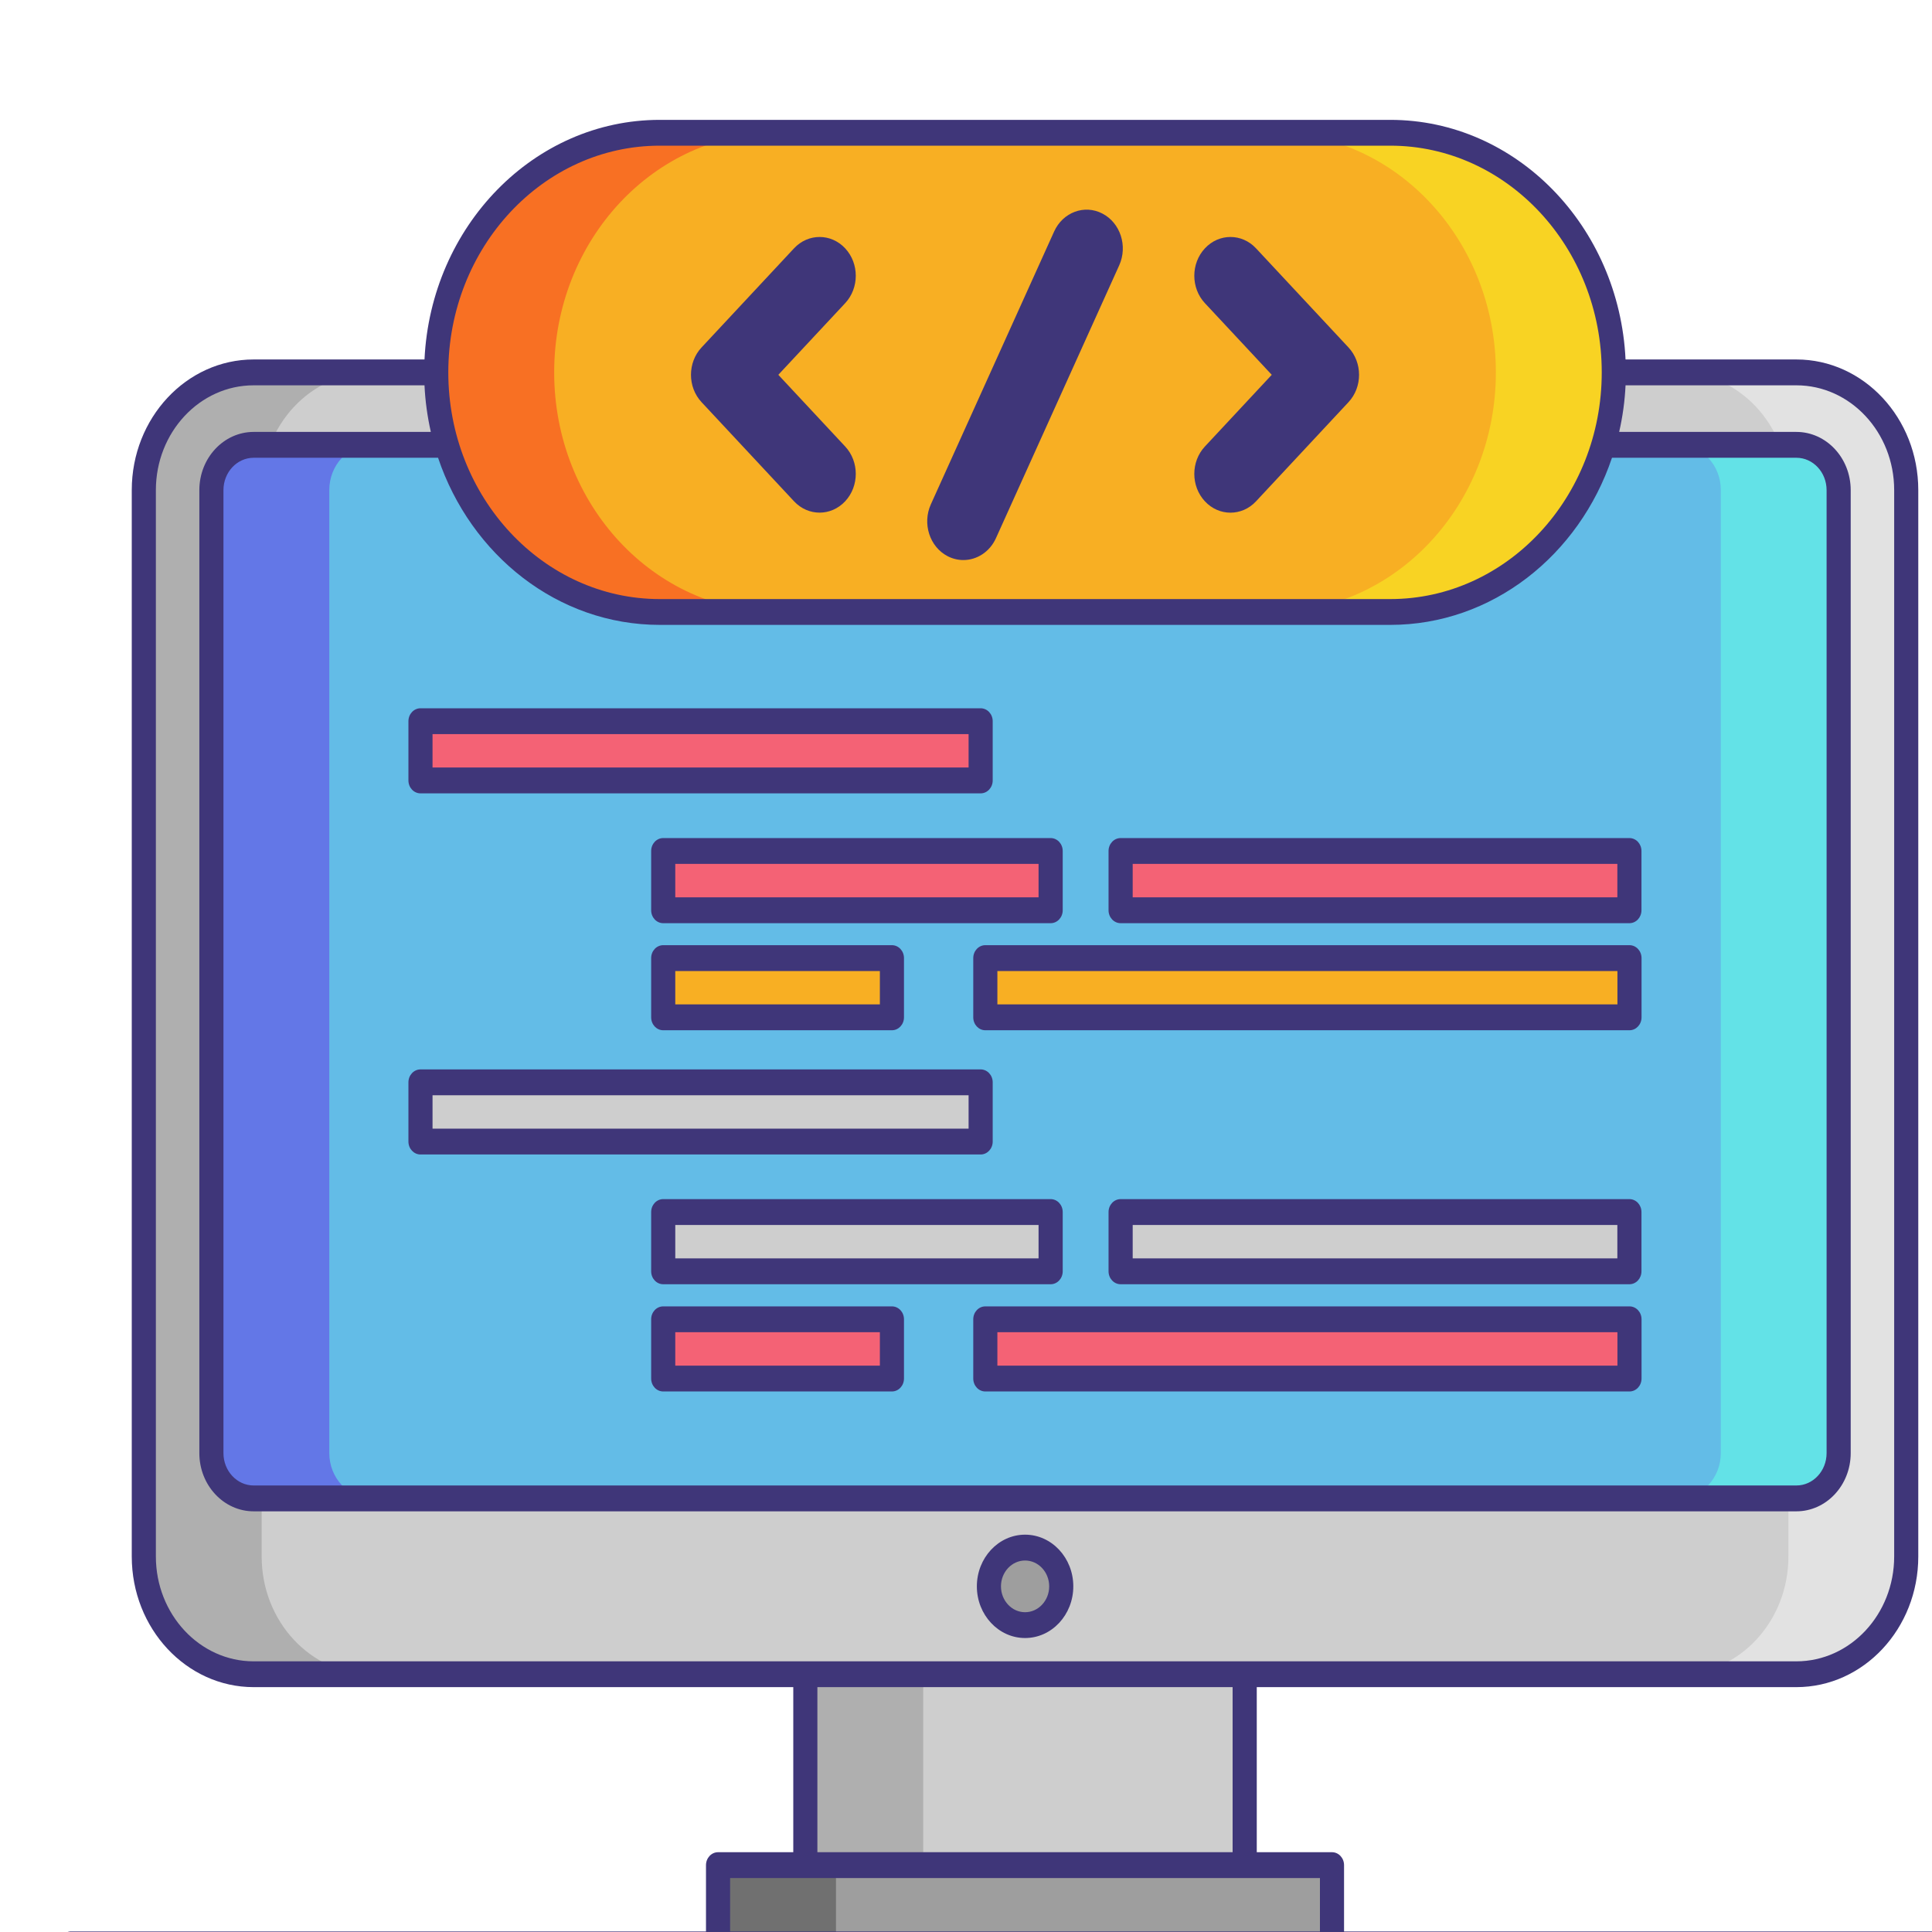 <svg width="50" height="50" viewBox="0 0 50 50" fill="none" xmlns="http://www.w3.org/2000/svg">
<g clip-path="url(#clip0_5_207)">
<path d="M6.563 43.329C4.996 43.329 3.721 41.962 3.721 40.282V12.684C3.721 11.004 4.996 9.637 6.563 9.637H46.489C48.057 9.637 49.332 11.004 49.332 12.684V40.282C49.332 41.962 48.057 43.329 46.489 43.329H6.563V43.329Z" fill="#CECECE"/>
<path d="M6.772 40.284V12.686C6.772 11.006 8.047 9.639 9.614 9.639H6.563C4.996 9.639 3.721 11.005 3.721 12.686V40.284C3.721 41.964 4.996 43.331 6.563 43.331H9.614C8.047 43.331 6.772 41.964 6.772 40.284Z" fill="#AFAFAF"/>
<path d="M46.284 40.284V12.686C46.284 11.006 45.009 9.639 43.441 9.639H46.492C48.06 9.639 49.335 11.005 49.335 12.686V40.284C49.335 41.964 48.06 43.331 46.492 43.331H43.441C45.009 43.331 46.284 41.964 46.284 40.284Z" fill="#E2E2E2"/>
<path d="M47.583 37.607C47.583 38.251 47.091 38.779 46.49 38.779H6.564C5.963 38.779 5.471 38.251 5.471 37.607V12.684C5.471 12.039 5.963 11.512 6.564 11.512H46.49C47.091 11.512 47.583 12.039 47.583 12.684V37.607H47.583Z" fill="#63BCE7"/>
<path d="M8.522 37.605V12.682C8.522 12.037 9.014 11.51 9.615 11.51H6.564C5.963 11.51 5.471 12.037 5.471 12.682V37.605C5.471 38.249 5.963 38.777 6.564 38.777H9.615C9.014 38.776 8.522 38.249 8.522 37.605Z" fill="#6377E7"/>
<path d="M44.535 37.605V12.682C44.535 12.037 44.043 11.51 43.441 11.51H46.492C47.094 11.51 47.586 12.037 47.586 12.682V37.605C47.586 38.249 47.094 38.777 46.492 38.777H43.441C44.043 38.776 44.535 38.249 44.535 37.605Z" fill="#63E2E7"/>
<path d="M34.473 48.27H18.584V50.32H34.473V48.27Z" fill="#9E9E9E"/>
<path d="M21.635 48.272H18.584V50.322H21.635V48.272Z" fill="#707070"/>
<path d="M32.214 43.33H20.844V48.271H32.214V43.33Z" fill="#CECECE"/>
<path d="M23.893 43.328H20.842V48.269H23.893V43.328Z" fill="#AFAFAF"/>
<path d="M26.53 42.057C27.047 42.057 27.466 41.608 27.466 41.054C27.466 40.5 27.047 40.051 26.53 40.051C26.013 40.051 25.594 40.5 25.594 41.054C25.594 41.608 26.013 42.057 26.53 42.057Z" fill="#9E9E9E"/>
<path d="M25.381 18.664H10.885V20.197H25.381V18.664Z" fill="#F46275"/>
<path d="M27.197 22.023H17.17V23.557H27.197V22.023Z" fill="#F46275"/>
<path d="M42.174 22.023H29.006V23.557H42.174V22.023Z" fill="#F46275"/>
<path d="M23.089 24.799H17.17V26.332H23.089V24.799Z" fill="#F8AF23"/>
<path d="M23.089 34.145H17.17V35.678H23.089V34.145Z" fill="#F46275"/>
<path d="M42.175 24.799H25.504V26.332H42.175V24.799Z" fill="#F8AF23"/>
<path d="M25.381 28.012H10.885V29.545H25.381V28.012Z" fill="#CECECE"/>
<path d="M27.197 31.371H17.17V32.904H27.197V31.371Z" fill="#CECECE"/>
<path d="M42.174 31.371H29.006V32.904H42.174V31.371Z" fill="#CECECE"/>
<path d="M42.175 34.145H25.504V35.678H42.175V34.145Z" fill="#F46275"/>
<path d="M35.979 15.838H17.074C13.879 15.838 11.289 13.061 11.289 9.637C11.289 6.212 13.879 3.436 17.074 3.436H35.979C39.174 3.436 41.764 6.212 41.764 9.637C41.764 13.061 39.174 15.838 35.979 15.838Z" fill="#F8AF23"/>
<path d="M14.342 9.637C14.342 6.212 16.932 3.436 20.127 3.436H17.076C13.881 3.436 11.291 6.212 11.291 9.637C11.291 13.061 13.881 15.838 17.076 15.838H20.127C16.932 15.838 14.342 13.061 14.342 9.637Z" fill="#F87023"/>
<path d="M38.713 9.637C38.713 6.212 36.123 3.436 32.928 3.436H35.979C39.174 3.436 41.764 6.212 41.764 9.637C41.764 13.061 39.174 15.838 35.979 15.838H32.928C36.123 15.838 38.713 13.061 38.713 9.637Z" fill="#F8D323"/>
<path d="M26.529 42.392C27.218 42.392 27.777 41.792 27.777 41.055C27.777 40.317 27.218 39.717 26.529 39.717C25.841 39.717 25.281 40.317 25.281 41.055C25.281 41.792 25.841 42.392 26.529 42.392ZM26.529 40.386C26.873 40.386 27.153 40.686 27.153 41.055C27.153 41.423 26.873 41.724 26.529 41.724C26.185 41.724 25.905 41.423 25.905 41.055C25.905 40.686 26.185 40.386 26.529 40.386Z" fill="#3F3679"/>
<path d="M1.839 50.655H18.583H34.472H51.215C51.388 50.655 51.527 50.505 51.527 50.32C51.527 50.136 51.388 49.986 51.215 49.986H34.784V48.27C34.784 48.085 34.644 47.935 34.472 47.935H32.525V43.663H46.49C48.23 43.663 49.645 42.147 49.645 40.282V12.684C49.645 10.819 48.23 9.303 46.49 9.303H42.069C41.906 5.854 39.237 3.102 35.98 3.102H17.075C13.818 3.102 11.149 5.854 10.986 9.303H6.564C4.825 9.303 3.41 10.819 3.41 12.684V40.282C3.41 42.147 4.825 43.663 6.564 43.663H20.53V47.935H18.583C18.411 47.935 18.271 48.085 18.271 48.27V49.986H1.839C1.667 49.986 1.527 50.136 1.527 50.32C1.527 50.505 1.667 50.655 1.839 50.655ZM17.075 16.172H35.98C38.619 16.172 40.871 14.366 41.718 11.847H46.491C46.921 11.847 47.272 12.222 47.272 12.684V37.607C47.272 38.069 46.921 38.444 46.491 38.444H6.564C6.134 38.444 5.783 38.069 5.783 37.607V12.684C5.783 12.222 6.134 11.847 6.564 11.847H11.337C12.184 14.366 14.436 16.172 17.075 16.172ZM17.075 3.77H35.98C38.998 3.77 41.453 6.402 41.453 9.637C41.453 12.872 38.998 15.504 35.98 15.504H17.075C14.057 15.504 11.602 12.872 11.602 9.637C11.602 6.402 14.057 3.77 17.075 3.77ZM4.034 40.282V12.684C4.034 11.188 5.169 9.972 6.564 9.972H10.986C11.005 10.385 11.062 10.788 11.15 11.178H6.564C5.79 11.178 5.159 11.853 5.159 12.684V37.607C5.159 38.438 5.79 39.113 6.564 39.113H46.49C47.265 39.113 47.896 38.438 47.896 37.607V12.684C47.896 11.853 47.265 11.178 46.49 11.178H41.904C41.993 10.788 42.05 10.385 42.069 9.972H46.49C47.886 9.972 49.021 11.188 49.021 12.684V40.282C49.021 41.778 47.886 42.995 46.49 42.995H32.212H20.842H6.564C5.169 42.995 4.034 41.778 4.034 40.282ZM21.154 43.663H31.9V47.935H21.154V43.663ZM18.895 48.604H20.842H32.212H34.16V49.986H18.895V48.604Z" fill="#3F3679"/>
<path d="M10.882 20.532H25.379C25.551 20.532 25.691 20.383 25.691 20.198V18.665C25.691 18.48 25.551 18.33 25.379 18.33H10.882C10.71 18.33 10.57 18.48 10.57 18.665V20.198C10.57 20.383 10.71 20.532 10.882 20.532ZM11.194 18.999H25.067V19.863H11.194V18.999Z" fill="#3F3679"/>
<path d="M16.852 22.024V23.557C16.852 23.742 16.991 23.892 17.164 23.892H27.191C27.363 23.892 27.503 23.742 27.503 23.557V22.024C27.503 21.839 27.363 21.689 27.191 21.689H17.164C16.991 21.689 16.852 21.839 16.852 22.024ZM17.476 22.358H26.878V23.223H17.476V22.358Z" fill="#3F3679"/>
<path d="M29.002 23.892H42.169C42.342 23.892 42.481 23.742 42.481 23.557V22.024C42.481 21.839 42.342 21.689 42.169 21.689H29.002C28.829 21.689 28.689 21.839 28.689 22.024V23.557C28.689 23.742 28.829 23.892 29.002 23.892ZM29.314 22.358H41.857V23.223H29.314V22.358V22.358Z" fill="#3F3679"/>
<path d="M17.164 24.461C16.991 24.461 16.852 24.611 16.852 24.795V26.329C16.852 26.513 16.991 26.663 17.164 26.663H23.083C23.255 26.663 23.395 26.513 23.395 26.329V24.795C23.395 24.611 23.255 24.461 23.083 24.461H17.164ZM22.771 25.994H17.476V25.13H22.771V25.994Z" fill="#3F3679"/>
<path d="M23.083 33.809H17.164C16.991 33.809 16.852 33.958 16.852 34.143V35.676C16.852 35.861 16.991 36.011 17.164 36.011H23.083C23.255 36.011 23.395 35.861 23.395 35.676V34.143C23.395 33.958 23.255 33.809 23.083 33.809ZM22.771 35.342H17.476V34.477H22.771V35.342Z" fill="#3F3679"/>
<path d="M42.171 24.461H25.5C25.327 24.461 25.188 24.611 25.188 24.795V26.329C25.188 26.513 25.327 26.663 25.5 26.663H42.171C42.343 26.663 42.483 26.513 42.483 26.329V24.795C42.483 24.611 42.343 24.461 42.171 24.461ZM41.859 25.994H25.812V25.13H41.859V25.994Z" fill="#3F3679"/>
<path d="M10.882 29.878H25.379C25.551 29.878 25.691 29.728 25.691 29.544V28.01C25.691 27.826 25.551 27.676 25.379 27.676H10.882C10.71 27.676 10.57 27.826 10.57 28.01V29.544C10.57 29.728 10.71 29.878 10.882 29.878ZM11.194 28.345H25.067V29.209H11.194V28.345Z" fill="#3F3679"/>
<path d="M17.164 33.236H27.191C27.363 33.236 27.503 33.086 27.503 32.901V31.368C27.503 31.183 27.363 31.033 27.191 31.033H17.164C16.991 31.033 16.852 31.183 16.852 31.368V32.901C16.852 33.086 16.991 33.236 17.164 33.236ZM17.476 31.702H26.878V32.567H17.476V31.702Z" fill="#3F3679"/>
<path d="M42.169 31.033H29.002C28.829 31.033 28.689 31.183 28.689 31.368V32.901C28.689 33.086 28.829 33.236 29.002 33.236H42.169C42.342 33.236 42.481 33.086 42.481 32.901V31.368C42.481 31.183 42.342 31.033 42.169 31.033ZM41.857 32.567H29.314V31.702H41.857V32.567V32.567Z" fill="#3F3679"/>
<path d="M42.171 33.809H25.5C25.327 33.809 25.188 33.958 25.188 34.143V35.676C25.188 35.861 25.327 36.011 25.5 36.011H42.171C42.343 36.011 42.483 35.861 42.483 35.676V34.143C42.483 33.958 42.343 33.809 42.171 33.809ZM41.859 35.342H25.812V34.477H41.859V35.342Z" fill="#3F3679"/>
<path d="M20.549 12.973C20.732 13.169 20.971 13.267 21.211 13.267C21.451 13.267 21.69 13.169 21.873 12.973C22.239 12.582 22.239 11.946 21.873 11.555L20.143 9.7L21.873 7.846C22.239 7.454 22.239 6.819 21.873 6.427C21.508 6.035 20.915 6.035 20.549 6.427L18.157 8.991C17.791 9.382 17.791 10.018 18.157 10.409L20.549 12.973Z" fill="#3F3679"/>
<path d="M31.183 12.974C31.365 13.17 31.605 13.268 31.844 13.268C32.084 13.268 32.324 13.17 32.506 12.974L34.898 10.409C35.264 10.018 35.264 9.383 34.898 8.991L32.506 6.427C32.141 6.035 31.548 6.035 31.183 6.427C30.817 6.819 30.817 7.454 31.183 7.846L32.913 9.7L31.183 11.555C30.817 11.947 30.817 12.582 31.183 12.974Z" fill="#3F3679"/>
<path d="M24.524 14.394C24.656 14.462 24.795 14.494 24.932 14.494C25.279 14.494 25.613 14.286 25.775 13.928L28.965 6.867C29.19 6.368 28.995 5.768 28.53 5.527C28.065 5.284 27.505 5.494 27.28 5.993L24.09 13.053C23.865 13.552 24.059 14.152 24.524 14.394Z" fill="#3F3679"/>
</g>
<defs>
<clipPath id="clip0_5_207">
<rect width="50" height="50" fill="white"/>
</clipPath>
</defs>
</svg>
